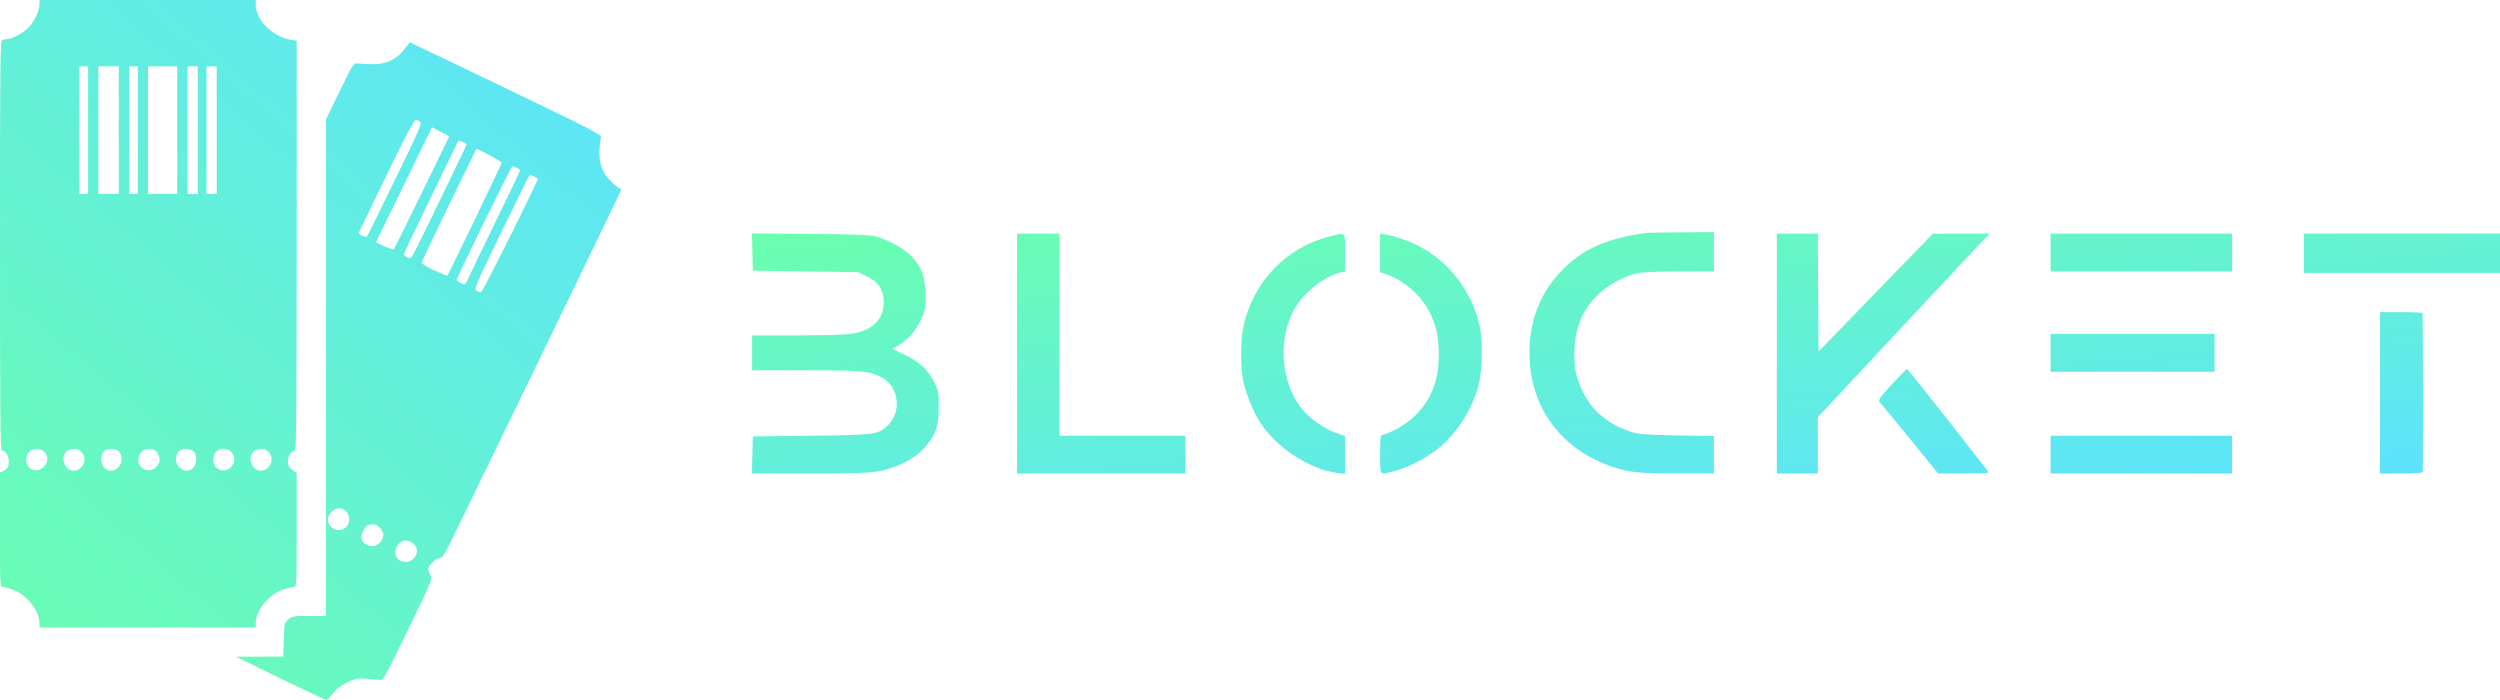 <svg width="200" height="56" viewBox="0 0 200 56" fill="none" xmlns="http://www.w3.org/2000/svg">
<path d="M137.111 21.713V20.142V18.572L134.511 18.583C133.07 18.595 131.77 18.618 131.606 18.642C128.421 19.095 126.535 19.968 124.849 21.736C123.198 23.481 122.355 25.68 122.355 28.227C122.355 32.589 124.908 36.033 129.147 37.394C130.388 37.801 131.279 37.882 134.277 37.882H137.111V36.382V34.881L134.159 34.835C131.759 34.788 131.079 34.742 130.552 34.567C128.362 33.869 126.969 32.543 126.266 30.472C126.008 29.728 125.95 29.355 125.95 28.343C125.95 26.354 126.524 24.877 127.8 23.609C128.632 22.783 130.037 22.027 131.126 21.829C131.466 21.771 132.965 21.713 134.429 21.713H137.111Z" fill="url(#paint0_linear_51_435)"/>
<path d="M73.004 20.596C72.441 19.968 71.376 19.34 70.24 18.967C69.677 18.781 69.01 18.758 64.876 18.711L60.156 18.676L60.191 20.165L60.227 21.654L64.443 21.713L68.659 21.771L69.361 22.12C70.169 22.515 70.544 22.992 70.661 23.748C70.895 25.342 69.982 26.412 68.132 26.703C67.71 26.773 65.754 26.831 63.775 26.831H60.168V28.227V29.623H64.419C69.022 29.623 69.677 29.693 70.614 30.24C71.95 31.007 72.137 32.997 70.989 34.067C70.24 34.765 70.04 34.788 64.911 34.858L60.227 34.916L60.191 36.393L60.156 37.882H64.817C69.724 37.882 70.251 37.836 71.645 37.312C72.711 36.917 73.531 36.358 74.128 35.626C74.901 34.672 75.1 34.032 75.1 32.531C75.1 31.38 75.076 31.252 74.713 30.53C74.233 29.565 73.542 28.937 72.312 28.355L71.387 27.913L71.903 27.61C72.617 27.192 73.238 26.482 73.683 25.563C74.011 24.854 74.046 24.702 74.034 23.632C74.034 22.224 73.776 21.48 73.004 20.596Z" fill="url(#paint1_linear_51_435)"/>
<path d="M84.761 34.858V26.773V18.688H83.063H81.365V28.285V37.882H88.099H94.833V36.37V34.858H89.797H84.761Z" fill="url(#paint2_linear_51_435)"/>
<path d="M107.598 21.713V20.2C107.598 18.455 107.704 18.572 106.31 18.932C102.82 19.84 100.209 22.608 99.459 26.191C99.237 27.262 99.237 29.425 99.447 30.437C99.682 31.519 100.267 32.973 100.829 33.822C102.129 35.835 104.823 37.58 107.048 37.847L107.598 37.917V36.393V34.881L106.884 34.637C106.064 34.369 104.87 33.555 104.284 32.869C102.563 30.868 102.176 27.541 103.394 25.005C104.062 23.585 105.83 22.131 107.282 21.782L107.598 21.713Z" fill="url(#paint3_linear_51_435)"/>
<path d="M118.384 26.133C117.658 22.818 115.258 20.119 112.166 19.119C111.686 18.956 111.088 18.793 110.854 18.758L110.409 18.676V20.224V21.771L110.971 21.969C112.353 22.457 113.688 23.644 114.368 24.982C114.906 26.063 115.105 26.936 115.105 28.343C115.105 30.402 114.531 31.903 113.267 33.194C112.611 33.869 111.44 34.567 110.643 34.776C110.421 34.835 110.409 34.928 110.409 36.358C110.409 38.092 110.327 37.999 111.51 37.696C112.552 37.44 113.993 36.708 114.953 35.963C116.476 34.776 117.729 32.845 118.279 30.845C118.584 29.693 118.642 27.308 118.384 26.133Z" fill="url(#paint4_linear_51_435)"/>
<path d="M145.484 28.122L145.449 23.399L145.426 18.688H143.786H142.147V28.285V37.882H143.786H145.426V35.626V33.38L151.761 26.587C155.251 22.853 158.343 19.549 158.636 19.235L159.175 18.688H156.903L154.619 18.7L150.052 23.411L145.484 28.122Z" fill="url(#paint5_linear_51_435)"/>
<path d="M178.568 21.713V20.2V18.688H171.307H164.047V20.2V21.713H171.307H178.568Z" fill="url(#paint6_linear_51_435)"/>
<path d="M200 21.829V20.259V18.688H192.153H184.307V20.259V21.829H192.153H200Z" fill="url(#paint7_linear_51_435)"/>
<path d="M193.816 37.731C193.852 37.627 193.84 25.389 193.805 25.051C193.793 25.005 193.032 24.97 192.095 24.97H190.397V31.426V37.882H192.083C193.325 37.882 193.781 37.847 193.816 37.731Z" fill="url(#paint8_linear_51_435)"/>
<path d="M177.163 29.739V28.227V26.715H170.605H164.047V28.227V29.739H170.605H177.163Z" fill="url(#paint9_linear_51_435)"/>
<path d="M158.999 37.65C158.905 37.533 157.441 35.649 155.732 33.474C154.022 31.298 152.593 29.518 152.558 29.518C152.523 29.507 151.984 30.065 151.352 30.74C150.356 31.833 150.239 32.008 150.38 32.171C150.473 32.275 151.562 33.602 152.804 35.114L155.052 37.882H157.102C159.116 37.882 159.151 37.882 158.999 37.65Z" fill="url(#paint10_linear_51_435)"/>
<path d="M178.568 37.882V36.37V34.858H171.307H164.047V36.37V37.882H171.307H178.568Z" fill="url(#paint11_linear_51_435)"/>
<path fill-rule="evenodd" clip-rule="evenodd" d="M23.302 3.188C21.805 2.945 20.46 1.612 20.46 0.371V0H3.157V0.371C3.145 0.881 2.759 1.704 2.303 2.18C1.894 2.609 0.959 3.13 0.596 3.13C0.468 3.13 0.292 3.165 0.187 3.2C0.012 3.27 0 4.823 0 19.664C0 33.322 0.023 36.058 0.152 36.058C0.433 36.058 0.702 36.464 0.702 36.881C0.702 37.345 0.62 37.484 0.269 37.67L0 37.809V42.377C0 46.852 0 46.956 0.234 46.956C0.351 46.956 0.737 47.061 1.076 47.188C2.14 47.583 3.145 48.858 3.157 49.82V50.203H20.46V49.82C20.46 48.812 21.583 47.467 22.694 47.142C23.033 47.038 23.407 46.956 23.524 46.956C23.723 46.956 23.734 46.725 23.734 42.4V37.843L23.383 37.588C23.103 37.38 23.033 37.241 23.033 36.881C23.033 36.452 23.302 36.058 23.594 36.058C23.699 36.058 23.734 32.116 23.734 19.652V3.258L23.302 3.188ZM6.347 15.507H7.048V5.304H6.347V15.507ZM7.867 15.507V5.304H9.504V15.507H7.867ZM10.322 15.507H11.024V5.304H10.322V15.507ZM11.842 15.507V5.304H14.18V15.507H11.842ZM14.999 15.507H15.817V5.304H14.999V15.507ZM16.519 15.507V5.304H17.337V15.507H16.519ZM2.313 36.145C2.009 36.481 2.044 37.177 2.372 37.444C3.179 38.093 4.278 36.875 3.541 36.145C3.225 35.832 2.594 35.843 2.313 36.145ZM5.879 37.652C5.201 37.652 4.804 36.632 5.295 36.145C5.61 35.832 6.242 35.843 6.522 36.145C7.048 36.713 6.639 37.652 5.879 37.652ZM8.3 36.122C8.019 36.423 8.042 37.13 8.335 37.42C9.071 38.151 10.17 37.038 9.551 36.168C9.317 35.843 8.58 35.809 8.3 36.122ZM12.485 37.362C11.725 38.128 10.579 37.072 11.258 36.226C11.433 36.006 11.608 35.913 11.877 35.913C12.321 35.913 12.462 35.994 12.649 36.342C12.848 36.736 12.801 37.061 12.485 37.362ZM14.251 36.168C13.631 37.038 14.73 38.151 15.466 37.42C15.771 37.119 15.782 36.377 15.49 36.11C15.162 35.82 14.473 35.855 14.251 36.168ZM17.337 37.444C17.01 37.177 16.975 36.481 17.279 36.145C17.758 35.623 18.74 36.006 18.74 36.713C18.74 37.478 17.922 37.907 17.337 37.444ZM20.26 36.145C19.769 36.632 20.167 37.652 20.845 37.652C21.605 37.652 22.014 36.713 21.488 36.145C21.207 35.843 20.576 35.832 20.26 36.145Z" fill="url(#paint12_linear_51_435)"/>
<path fill-rule="evenodd" clip-rule="evenodd" d="M48.076 10.968C48.111 10.771 47.071 10.238 41.038 7.339C37.145 5.461 33.696 3.814 33.368 3.664L32.772 3.386L32.351 3.942C31.743 4.754 30.843 5.171 29.755 5.136C29.311 5.125 28.785 5.101 28.61 5.078C28.282 5.043 28.247 5.101 27.172 7.304L26.073 9.565V49.275H24.74C23.489 49.275 23.372 49.299 23.068 49.554C22.752 49.832 22.74 49.867 22.705 51.177L22.659 52.522L20.776 52.533H18.882L22.436 54.273C24.389 55.223 26.049 56 26.119 56C26.189 55.988 26.423 55.757 26.622 55.478C26.891 55.13 27.23 54.864 27.768 54.597L27.78 54.591C28.041 54.466 28.214 54.382 28.397 54.333C28.763 54.236 29.166 54.277 30.373 54.399L30.387 54.4C30.644 54.435 30.819 54.133 32.632 50.4C34.561 46.446 34.596 46.342 34.432 46.029C34.339 45.843 34.257 45.612 34.257 45.507C34.257 45.229 34.9 44.638 35.192 44.638C35.391 44.638 35.578 44.348 36.233 42.991C36.677 42.075 39.88 35.478 43.365 28.313C46.837 21.148 49.69 15.246 49.69 15.188C49.69 15.119 49.631 15.072 49.573 15.072C49.503 15.072 49.187 14.817 48.883 14.516C48.006 13.646 47.784 12.649 48.076 10.968ZM28.866 18.285L28.867 18.283C29.197 17.595 29.987 15.951 30.9 14.07C32.361 11.055 33.121 9.606 33.25 9.594C33.343 9.594 33.507 9.664 33.612 9.733C33.776 9.861 33.53 10.429 31.601 14.371C30.409 16.841 29.391 18.893 29.356 18.927C29.263 19.02 28.666 18.73 28.701 18.626C28.707 18.616 28.762 18.5 28.859 18.299L28.865 18.287L28.866 18.285ZM30.07 19.391L30.748 19.704C31.122 19.867 31.461 19.971 31.508 19.936C31.589 19.855 35.927 10.997 35.927 10.916C35.927 10.893 35.623 10.719 35.237 10.533L34.559 10.185L30.07 19.391ZM32.303 20.354C32.303 20.296 33.285 18.22 34.489 15.751L36.675 11.241L37.003 11.357C37.178 11.426 37.33 11.507 37.33 11.542C37.33 11.623 34.29 17.919 33.39 19.704C32.899 20.69 32.876 20.713 32.595 20.585C32.431 20.516 32.303 20.412 32.303 20.354ZM35.927 16.388C34.734 18.846 33.752 20.922 33.729 21.003C33.706 21.096 34.115 21.339 34.723 21.617C35.284 21.872 35.763 22.081 35.775 22.07C35.857 22.012 40.136 13.119 40.136 13.026C40.136 12.922 38.289 11.913 38.113 11.913C38.102 11.913 37.12 13.93 35.927 16.388ZM36.535 22.348C36.558 22.29 37.541 20.226 38.733 17.768C39.926 15.322 40.943 13.304 40.989 13.304C41.071 13.304 41.516 13.502 41.621 13.594C41.644 13.606 40.732 15.519 39.598 17.838C38.464 20.157 37.47 22.232 37.377 22.441C37.213 22.812 37.201 22.812 36.851 22.638C36.652 22.533 36.512 22.406 36.535 22.348ZM42.17 14.371C42.09 14.515 41.592 15.536 40.923 16.909C40.621 17.526 40.285 18.215 39.937 18.927C38.067 22.777 37.926 23.113 38.113 23.252C38.23 23.333 38.394 23.38 38.487 23.368C38.628 23.333 43.117 14.359 43.024 14.29C42.942 14.22 42.486 14 42.428 14C42.392 14 42.276 14.174 42.17 14.371ZM27.123 42.406C26.328 42.406 25.942 41.513 26.515 40.956C26.901 40.562 27.415 40.574 27.743 40.98C28.187 41.548 27.813 42.406 27.123 42.406ZM29.403 42.023C29.216 42.093 28.912 42.684 28.912 42.986C28.912 43.345 29.321 43.681 29.777 43.681C30.233 43.681 30.666 43.252 30.666 42.812C30.666 42.406 30.233 41.942 29.871 41.954C29.695 41.954 29.485 41.988 29.403 42.023ZM32.466 44.956C31.566 44.956 31.309 43.936 32.057 43.368C32.525 43.02 33.355 43.472 33.355 44.064C33.355 44.528 32.934 44.956 32.466 44.956Z" fill="url(#paint13_linear_51_435)"/>
<defs>
<linearGradient id="paint0_linear_51_435" x1="200" y1="37.917" x2="196.377" y2="4.016" gradientUnits="userSpaceOnUse">
<stop stop-color="#5CE2FF"/>
<stop offset="1" stop-color="#6AFFAE"/>
</linearGradient>
<linearGradient id="paint1_linear_51_435" x1="200" y1="37.917" x2="196.377" y2="4.016" gradientUnits="userSpaceOnUse">
<stop stop-color="#5CE2FF"/>
<stop offset="1" stop-color="#6AFFAE"/>
</linearGradient>
<linearGradient id="paint2_linear_51_435" x1="200" y1="37.917" x2="196.377" y2="4.016" gradientUnits="userSpaceOnUse">
<stop stop-color="#5CE2FF"/>
<stop offset="1" stop-color="#6AFFAE"/>
</linearGradient>
<linearGradient id="paint3_linear_51_435" x1="200" y1="37.917" x2="196.377" y2="4.016" gradientUnits="userSpaceOnUse">
<stop stop-color="#5CE2FF"/>
<stop offset="1" stop-color="#6AFFAE"/>
</linearGradient>
<linearGradient id="paint4_linear_51_435" x1="200" y1="37.917" x2="196.377" y2="4.016" gradientUnits="userSpaceOnUse">
<stop stop-color="#5CE2FF"/>
<stop offset="1" stop-color="#6AFFAE"/>
</linearGradient>
<linearGradient id="paint5_linear_51_435" x1="200" y1="37.917" x2="196.377" y2="4.016" gradientUnits="userSpaceOnUse">
<stop stop-color="#5CE2FF"/>
<stop offset="1" stop-color="#6AFFAE"/>
</linearGradient>
<linearGradient id="paint6_linear_51_435" x1="200" y1="37.917" x2="196.377" y2="4.016" gradientUnits="userSpaceOnUse">
<stop stop-color="#5CE2FF"/>
<stop offset="1" stop-color="#6AFFAE"/>
</linearGradient>
<linearGradient id="paint7_linear_51_435" x1="200" y1="37.917" x2="196.377" y2="4.016" gradientUnits="userSpaceOnUse">
<stop stop-color="#5CE2FF"/>
<stop offset="1" stop-color="#6AFFAE"/>
</linearGradient>
<linearGradient id="paint8_linear_51_435" x1="200" y1="37.917" x2="196.377" y2="4.016" gradientUnits="userSpaceOnUse">
<stop stop-color="#5CE2FF"/>
<stop offset="1" stop-color="#6AFFAE"/>
</linearGradient>
<linearGradient id="paint9_linear_51_435" x1="200" y1="37.917" x2="196.377" y2="4.016" gradientUnits="userSpaceOnUse">
<stop stop-color="#5CE2FF"/>
<stop offset="1" stop-color="#6AFFAE"/>
</linearGradient>
<linearGradient id="paint10_linear_51_435" x1="200" y1="37.917" x2="196.377" y2="4.016" gradientUnits="userSpaceOnUse">
<stop stop-color="#5CE2FF"/>
<stop offset="1" stop-color="#6AFFAE"/>
</linearGradient>
<linearGradient id="paint11_linear_51_435" x1="200" y1="37.917" x2="196.377" y2="4.016" gradientUnits="userSpaceOnUse">
<stop stop-color="#5CE2FF"/>
<stop offset="1" stop-color="#6AFFAE"/>
</linearGradient>
<linearGradient id="paint12_linear_51_435" x1="49.69" y1="-2.57828e-06" x2="0.535" y2="56.466" gradientUnits="userSpaceOnUse">
<stop stop-color="#5CE2FF"/>
<stop offset="1" stop-color="#6AFFAE"/>
</linearGradient>
<linearGradient id="paint13_linear_51_435" x1="49.69" y1="-2.57828e-06" x2="0.535" y2="56.466" gradientUnits="userSpaceOnUse">
<stop stop-color="#5CE2FF"/>
<stop offset="1" stop-color="#6AFFAE"/>
</linearGradient>
</defs>
</svg>
